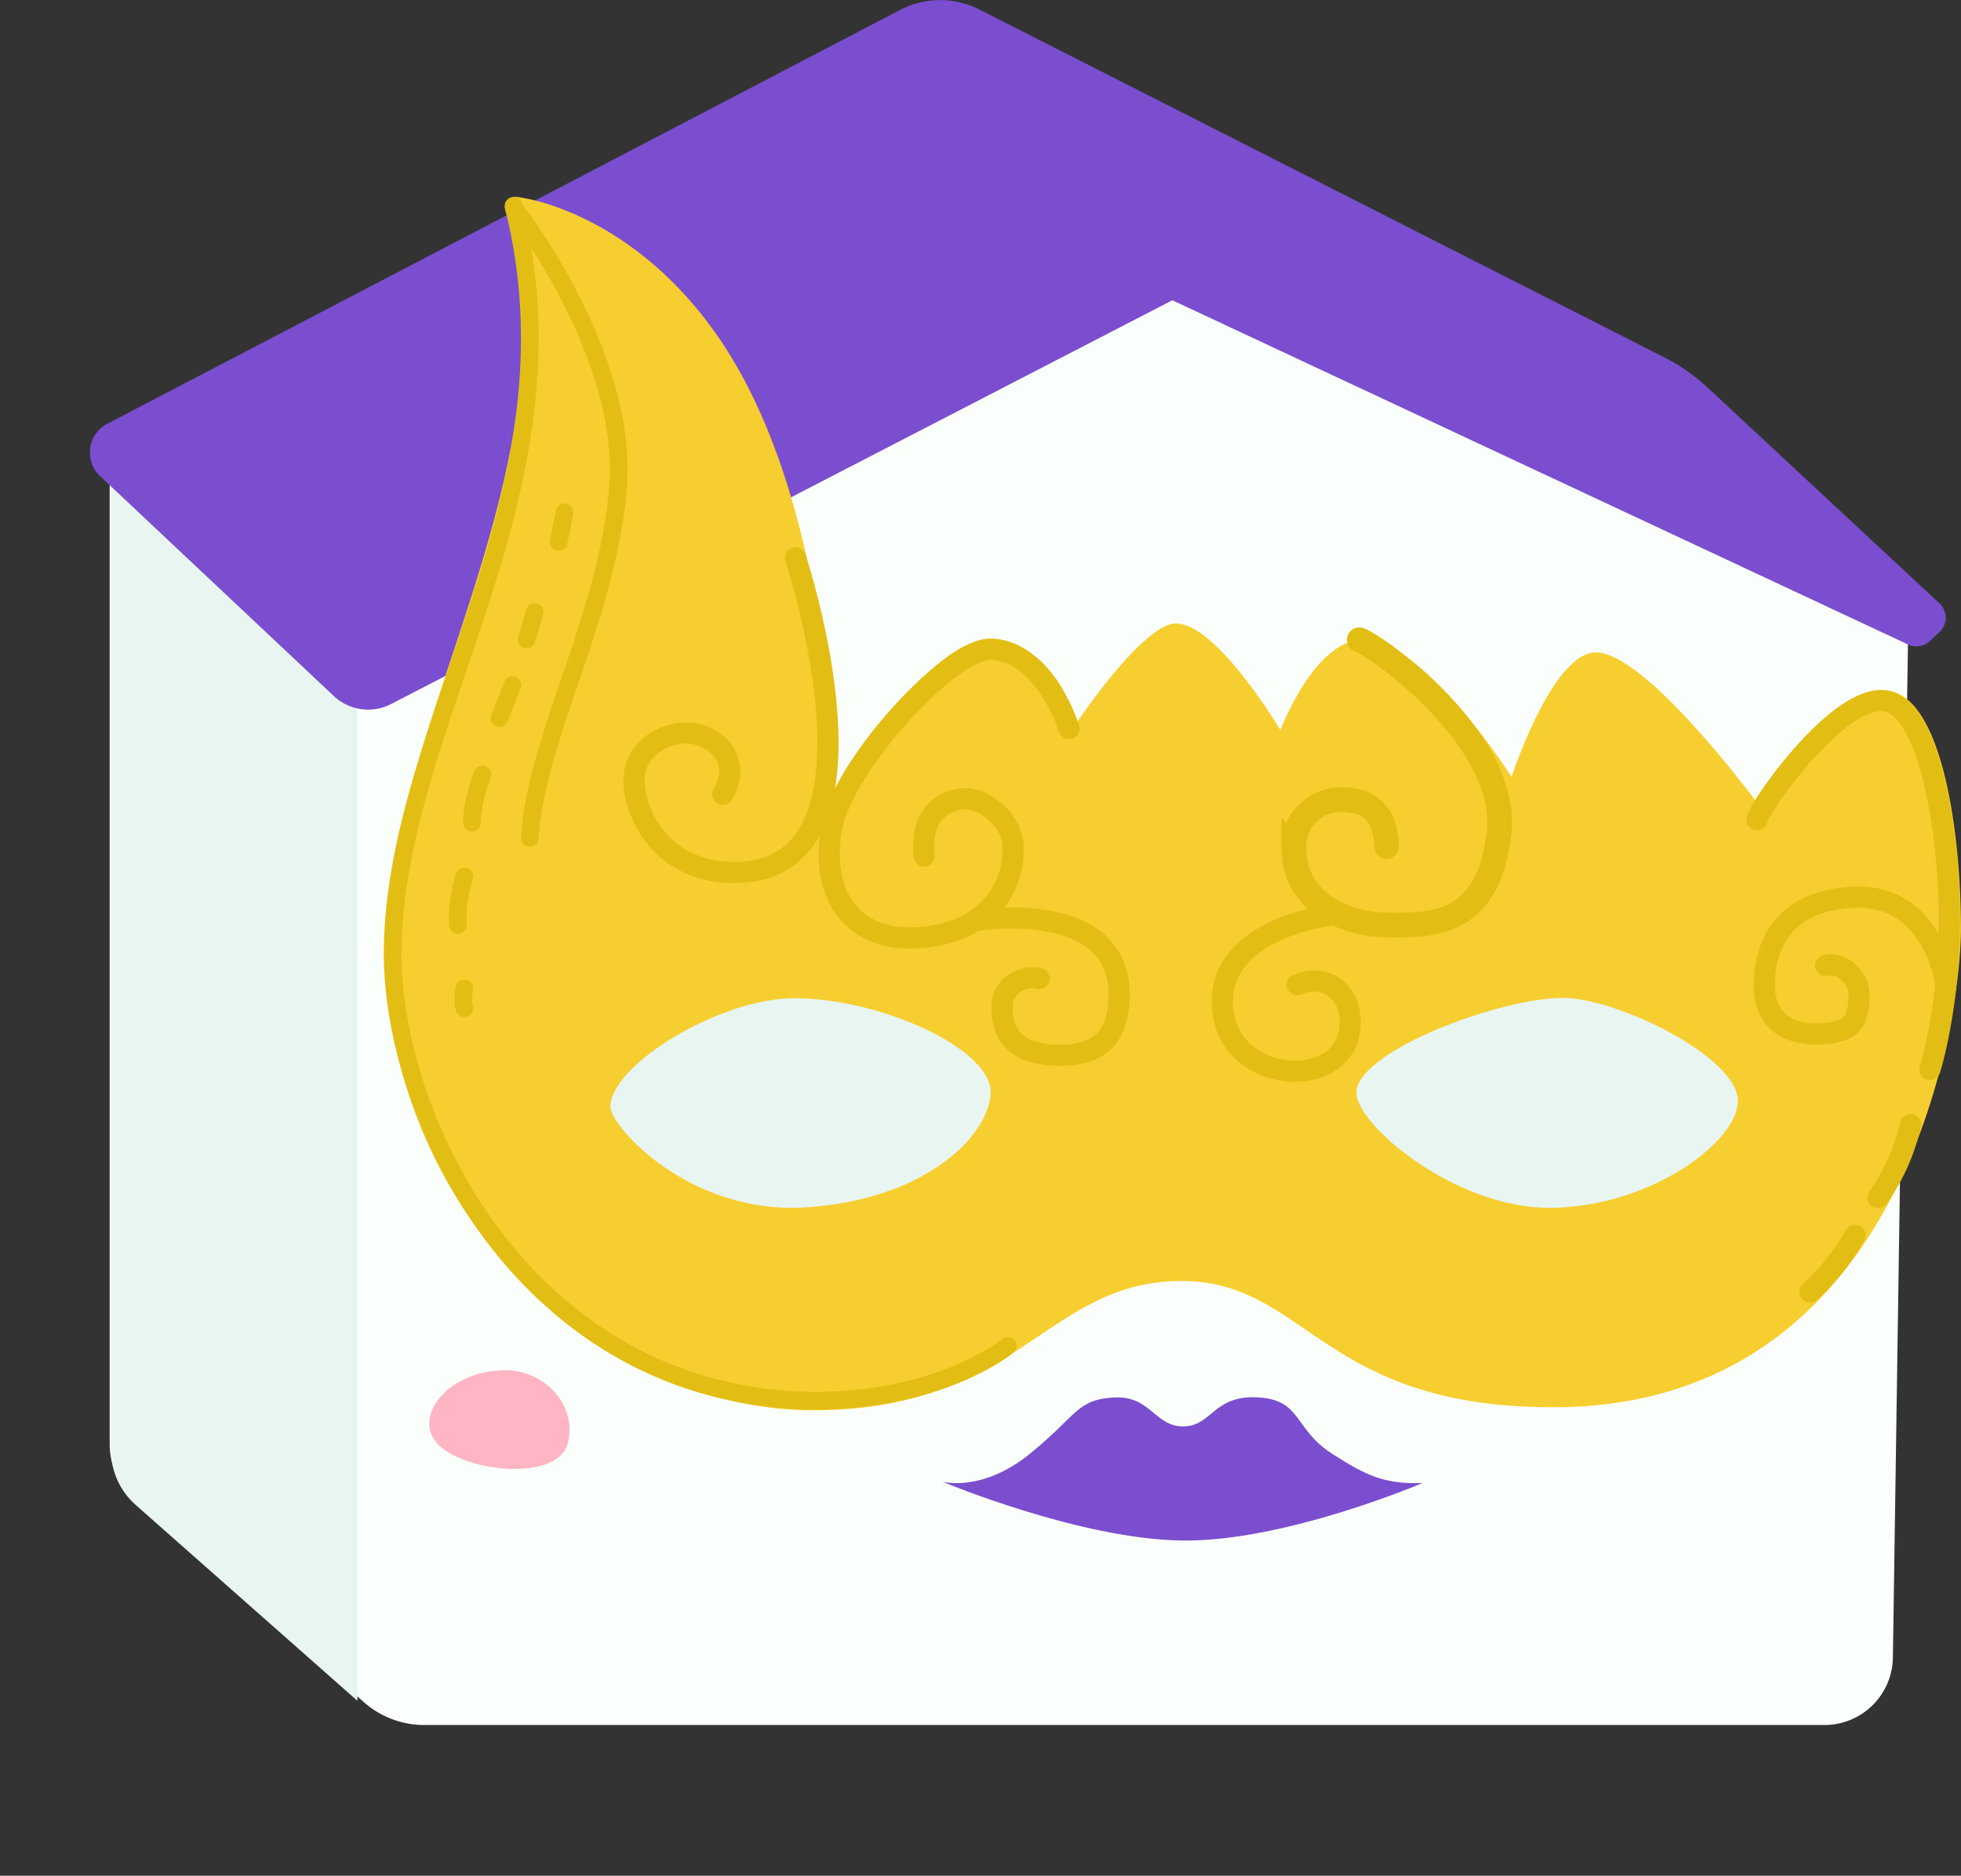 <svg xmlns="http://www.w3.org/2000/svg" xmlns:xlink="http://www.w3.org/1999/xlink" viewBox="0 0 554.79 530.75"><rect x="0" y="0" width="554.79" height="530.75" fill="#333333" stroke="none"/><defs><style>.cls-1,.cls-7,.cls-8,.cls-9{fill:none;}.cls-2{fill:#fbfffb;stroke:#fbfffb;}.cls-10,.cls-2,.cls-7,.cls-8,.cls-9{stroke-miterlimit:10;}.cls-3{clip-path:url(#clip-path);}.cls-4{fill:#e9f5f1;}.cls-5{fill:#7a4ecf;}.cls-6{fill:#f7ce2f;}.cls-10,.cls-7,.cls-8,.cls-9{stroke:#e2be14;stroke-linecap:round;}.cls-7{stroke-width:5px;}.cls-10,.cls-8{stroke-width:6px;}.cls-9{stroke-width:7px;}.cls-10{fill:#e2be14;}.cls-11{fill:#ffb5c3;}</style><clipPath id="clip-path" transform="translate(-668.85 -290.27)"><path class="cls-1" d="M700.26,421.19V700.66a20.61,20.61,0,0,0,7,15.46L772,773.32a25.36,25.36,0,0,0,16.76,6.34h396.16a18.88,18.88,0,0,0,18.88-18.59l4.32-290.86L998.21,346.89Z"/></clipPath></defs><g id="Layer_1" data-name="Layer 1"><path class="cls-2" d="M700.38,419.4V698.87a20.65,20.65,0,0,0,7,15.46l64.75,57.2a25.27,25.27,0,0,0,16.76,6.34H1185a18.87,18.87,0,0,0,18.87-18.59l4.32-290.85L998.34,345.11Z" transform="translate(-668.85 -290.27)"/><g class="cls-3"><rect class="cls-4" y="96.45" width="101.11" height="434.3"/></g><path class="cls-5" d="M923.38,293.14,699.14,410.21A9.18,9.18,0,0,0,697,424.84l66.54,62.61a14.16,14.16,0,0,0,15.82,2.1l221.16-114.32,208.19,97.43a5.59,5.59,0,0,0,6.12-1l2.68-2.48a5.59,5.59,0,0,0-.07-8.29l-65.54-61a53.07,53.07,0,0,0-12.08-8.44L946,293A24.45,24.45,0,0,0,923.38,293.14Z" transform="translate(-668.85 -290.27)"/><path class="cls-5" d="M935.49,709.53s11.14,3.07,24.63-7.83,13.16-15.32,23.71-16,11.57,8.17,19.74,8.17,8.52-8.92,21.11-8.21,10,8.86,21.11,16c9.61,6.21,15,8.63,25.53,8.23,0,0-38.81,16.62-67.92,16.28S935.49,709.53,935.49,709.53Z" transform="translate(-668.85 -290.27)"/><path class="cls-6" d="M811.84,349.86A3,3,0,0,1,815.1,346c12.19,1.58,43.32,12.45,64.26,51.68,25.27,47.35,25.66,116,25.66,116s26.55-42.53,43.41-42.36c19.23.19,25,23.46,25,23.46s18.68-27.91,28-28.08c11.57-.21,29.66,30.13,29.66,30.13s9.53-25.2,23-25.51c17.57-.42,42.4,38.78,42.4,38.78s11.58-35.4,23.94-35.23c14.19.19,45,41.87,45,41.87s19.91-31.15,36.25-31.15,21.94,39.49,21.94,67.59c0,24.56-15.26,135.28-115.34,135.28-65.53,0-69.83-35.56-104.9-35.72-38.46-.17-45.78,36.59-104.53,36.58-59.24,0-121-54.62-121-132.24C777.87,496.71,833.13,419.84,811.84,349.86Z" transform="translate(-668.85 -290.27)"/><path class="cls-7" d="M815.13,350.23s31.17,40.32,28.61,77.09-23.48,72-25,100.08" transform="translate(-668.85 -290.27)"/><path class="cls-7" d="M814.13,348.53c20.3,80.6-32.94,144.53-34.19,209.68-.92,47.74,37,127.31,118.95,128.41,36.6,0,55.07-15.53,55.07-15.53" transform="translate(-668.85 -290.27)"/><line class="cls-7" x1="159.7" y1="144.96" x2="158.04" y2="153.39"/><line class="cls-7" x1="151.28" y1="173.17" x2="148.98" y2="180.96"/><line class="cls-7" x1="145.02" y1="193.86" x2="141.32" y2="203.17"/><path class="cls-7" d="M805.32,509.4s-2.94,7.54-2.94,13.66" transform="translate(-668.85 -290.27)"/><path class="cls-7" d="M800.21,538.26s-2.42,7.4-1.78,13.78" transform="translate(-668.85 -290.27)"/><path class="cls-7" d="M800.21,569.91s-.64,3.71,0,5.62" transform="translate(-668.85 -290.27)"/><path class="cls-8" d="M893.91,448.13s29.32,88.64-16.85,89c-21.7.16-28.72-17.24-28.85-25.92s8.17-13.79,15.32-13.53,15.67,7.15,9.82,17.36" transform="translate(-668.85 -290.27)"/><path class="cls-8" d="M971.28,496.38c-3.79-11.1-11.87-22.42-22.34-22.42-11.49,0-41.64,33-44.83,50.64s4.74,32.17,24.4,31,27.33-14.16,26.94-25.79c-.26-7.53-7.92-13.53-13.41-13.53s-13,3.83-11.74,16.21" transform="translate(-668.85 -290.27)"/><path class="cls-8" d="M945.62,550.64s39.77-6.28,39.83,20.93c0,12.64-6,17.88-18.64,17.24s-14.55-7.92-14.43-14,6.51-8.68,10.47-7.66" transform="translate(-668.85 -290.27)"/><path class="cls-9" d="M1053.41,471.3c5.19,1.85,42.59,28.49,39.53,54.7s-18.64,26.19-31.83,26c-11.92-.13-26.2-6.59-26.22-21.91a13.26,13.26,0,0,1,13-13.55c9.41-.16,12.92,5,13.26,13.21" transform="translate(-668.85 -290.27)"/><path class="cls-8" d="M1045.32,549.23s-30.61,3.43-30.64,24.39c0,15.24,13.41,19.8,20.21,19.78,7.25,0,15.92-3.44,15.92-14.17,0-8.8-7.41-13.66-14.94-10.34" transform="translate(-668.85 -290.27)"/><path class="cls-10" d="M1180.89,655.83a63.3,63.3,0,0,0,12.75-16" transform="translate(-668.85 -290.27)"/><path class="cls-10" d="M1200.17,629.15a58.23,58.23,0,0,0,9.19-20.68" transform="translate(-668.85 -290.27)"/><path class="cls-8" d="M1214.83,592.89s5.64-17.61,5.51-43-6-61.78-19.53-61.4-34.6,30.64-34.85,33.7" transform="translate(-668.85 -290.27)"/><path class="cls-8" d="M1219.31,568.51s-3.47-25.25-25.78-24.38c-19.66.76-25,12.89-25.53,23.49s5.62,15.57,15.7,15.19,10.92-4.45,11.11-11c.13-4.34-4.6-9.7-9.45-8.36" transform="translate(-668.85 -290.27)"/><path class="cls-4" d="M841.53,603.32c-.15,5.45,22.13,30.64,55.15,28.59s51.41-19.4,52.43-32-31-27.19-55.49-27.19C872.51,572.72,841.87,591.4,841.53,603.32Z" transform="translate(-668.85 -290.27)"/><path class="cls-4" d="M1052.6,599.23c-.5,8.85,27.57,32.92,54.8,32.8s52.09-17.66,53.11-29.65-31-28.25-47.32-29.66S1053.28,587,1052.6,599.23Z" transform="translate(-668.85 -290.27)"/><path class="cls-11" d="M811.92,678c-17.08,0-27.19,14.26-18.34,21.72s33.51,9.51,36-1.35S822.66,678,811.92,678Z" transform="translate(-668.85 -290.27)"/></g></svg>